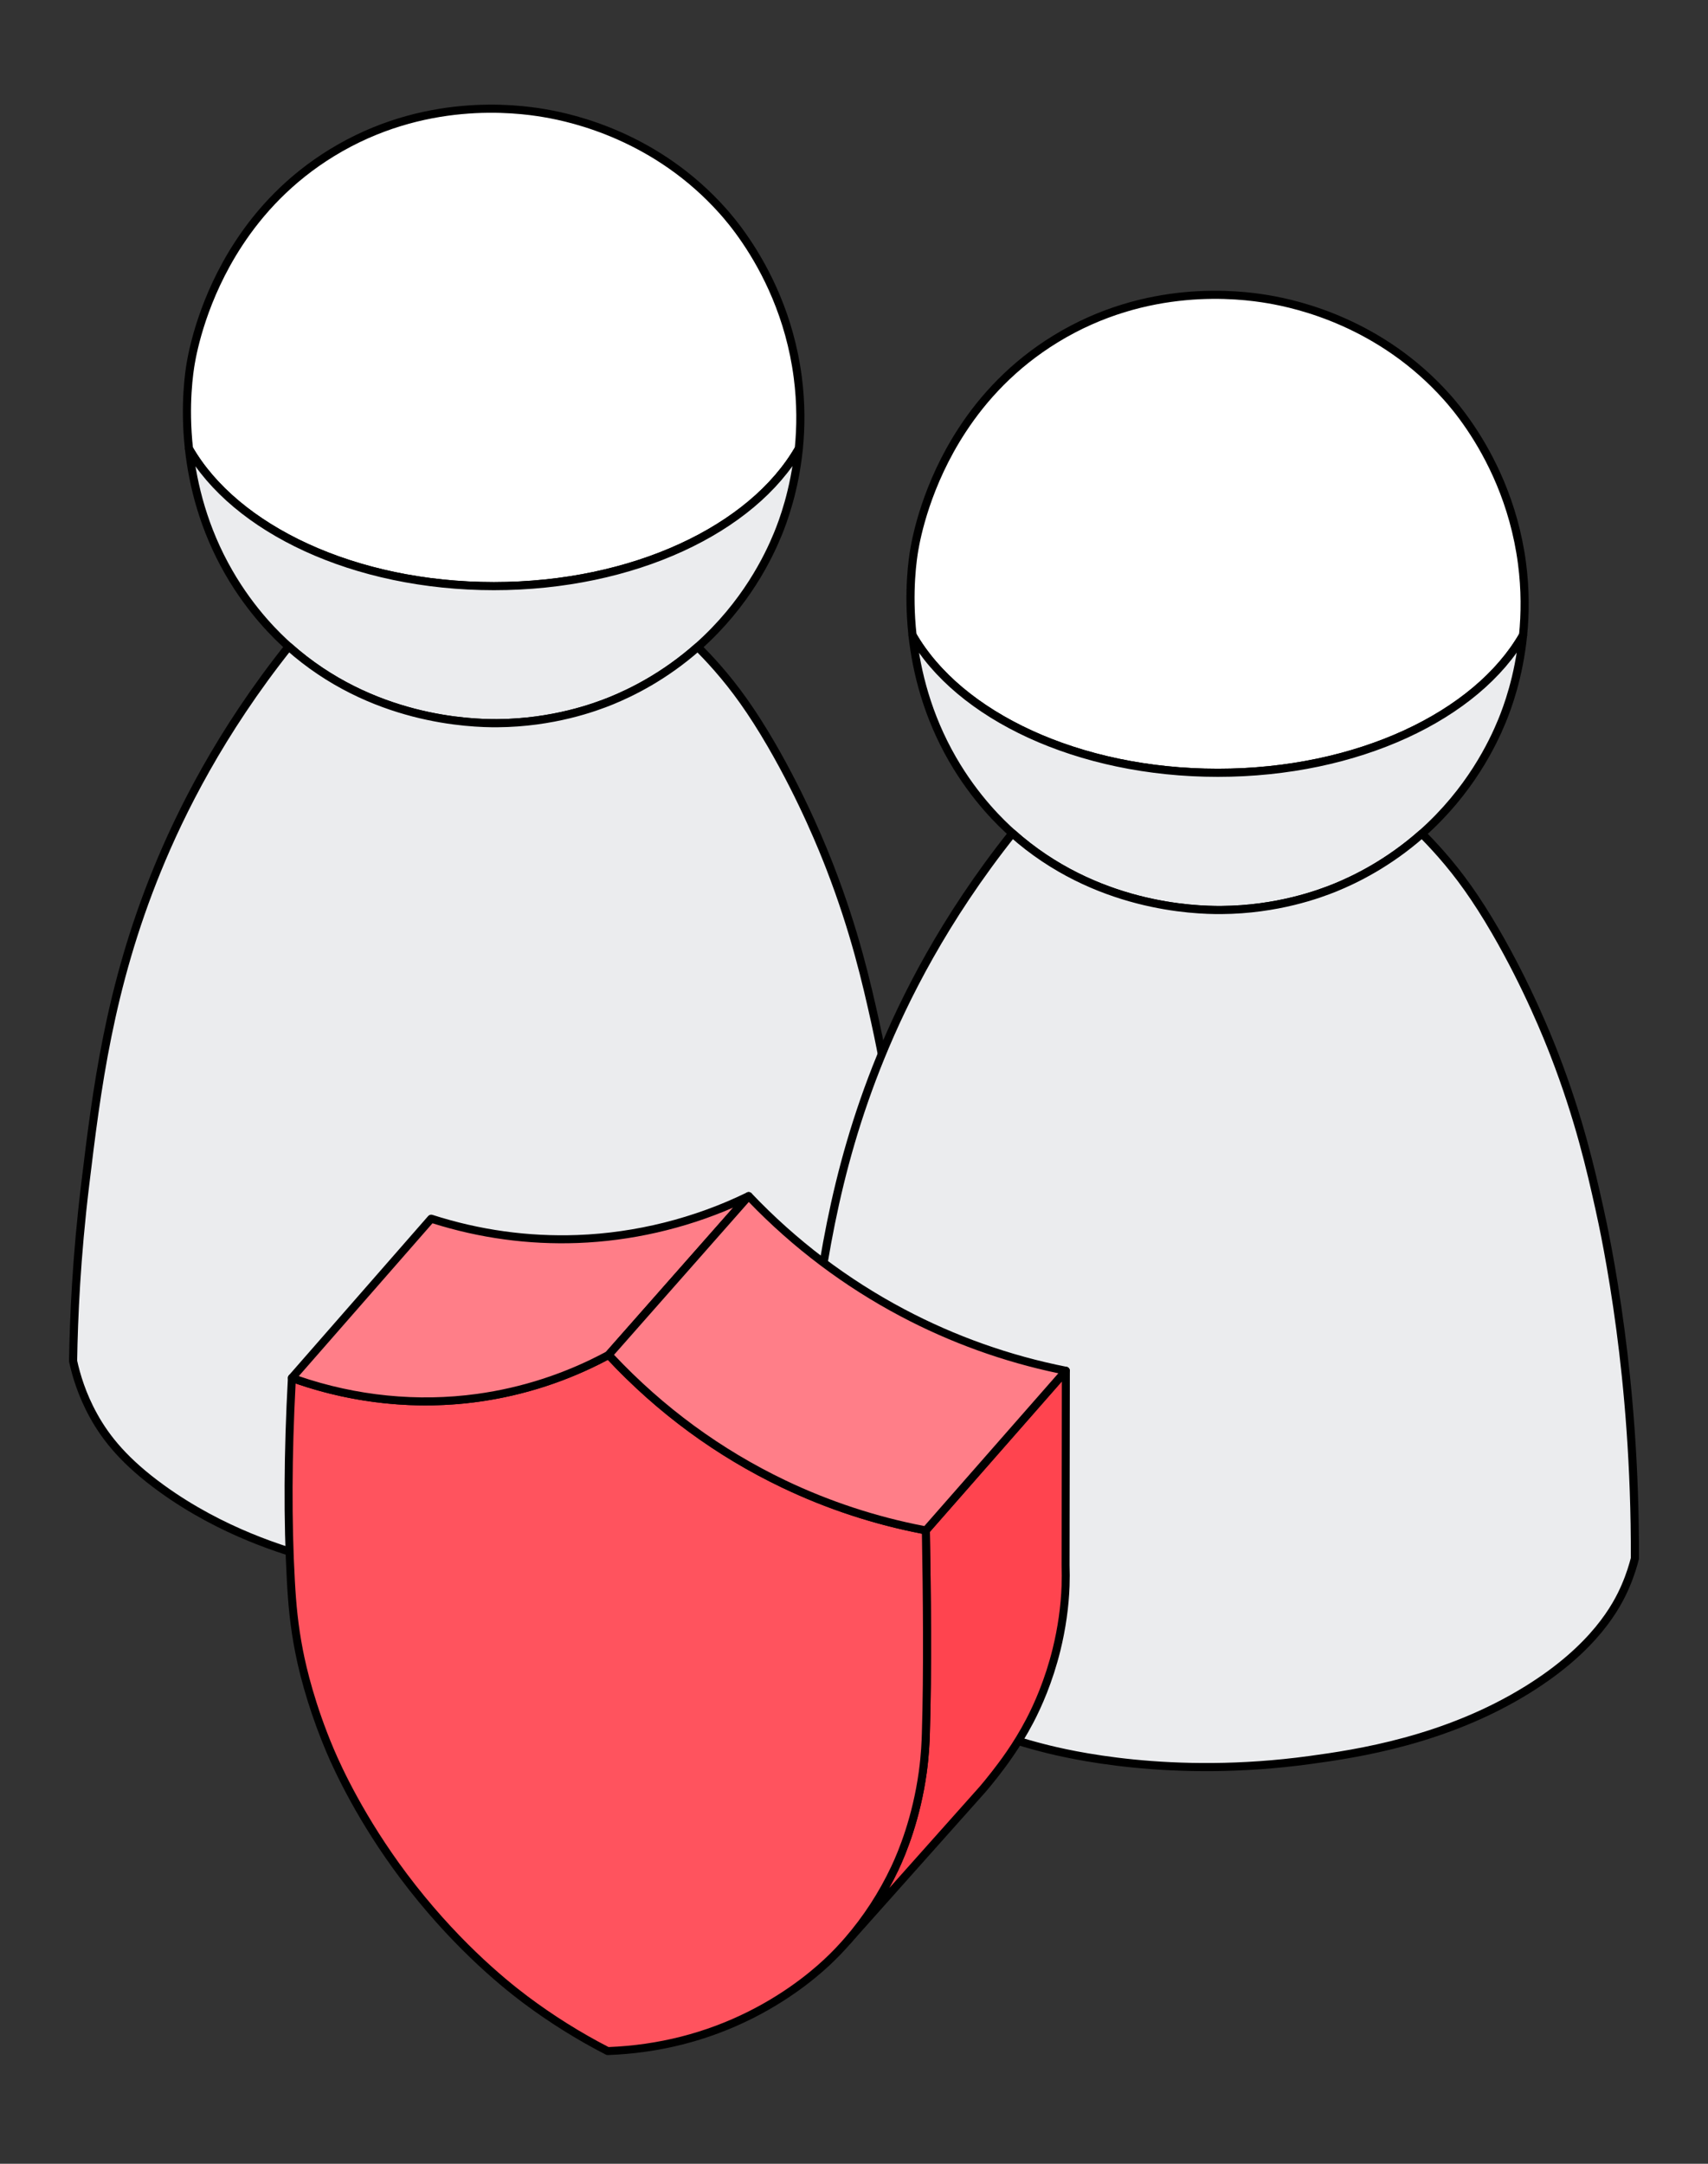 <svg width="120" height="152" viewBox="0 0 120 152" fill="none" xmlns="http://www.w3.org/2000/svg">
<rect x="0" y="0" width="120" height="152" fill="#333333" stroke="none"/>
<g id="illustration / deriv / light / trusted-partnership">
<g id="Trusted">
<g id="Group 2396">
<g id="Layer 43 copy">
<path id="Vector" d="M56.121 31.522C52.878 37.16 44.51 41.174 34.699 41.174C24.889 41.174 16.518 37.159 13.276 31.522C12.934 28.402 13.306 26.069 13.403 25.503C13.549 24.662 14.246 20.961 16.777 17.102C18.25 14.852 20.349 12.549 23.325 10.727C29.733 6.805 36.167 7.593 38.243 7.948C40.322 8.301 46.115 9.601 50.769 14.808C51.069 15.145 51.697 15.866 52.422 16.943C53.783 18.96 55.492 22.216 56.048 26.492C56.288 28.332 56.271 30.031 56.121 31.524V31.522Z" fill="white" stroke="black" stroke-width="0.571" stroke-linecap="round" stroke-linejoin="round"/>
<path id="Vector_2" d="M56.121 31.522C55.826 34.467 55.017 36.626 54.641 37.537C53.998 39.104 52.411 42.442 49.02 45.446C46.652 47.541 44.329 48.659 42.959 49.219C41.808 49.688 38.859 50.776 34.938 50.803C33.015 50.813 26.092 50.603 20.282 45.419C19.538 44.756 17.686 43.007 16.077 40.212C14.31 37.144 13.555 34.07 13.276 31.522C16.52 37.16 24.888 41.174 34.699 41.174C44.511 41.174 52.878 37.159 56.121 31.522Z" fill="#EBECEE" stroke="black" stroke-width="0.571" stroke-linecap="round" stroke-linejoin="round"/>
<path id="Vector_3" d="M63.969 96.298C63.847 96.78 63.64 97.473 63.296 98.268C62.704 99.642 61.156 102.567 56.472 105.481C50.683 109.083 44.388 110.002 41.164 110.442C31.39 111.78 24.173 110.042 22.446 109.599C19.953 108.96 15.558 107.599 11.364 104.567C8.801 102.713 7.47 101.073 6.579 99.463C5.749 97.968 5.347 96.582 5.135 95.611C5.184 92.55 5.371 88.298 5.98 83.261C6.784 76.617 7.659 69.381 11.048 61.093C12.685 57.085 15.472 51.465 20.284 45.419C26.093 50.603 33.017 50.815 34.939 50.803C38.861 50.776 41.81 49.688 42.96 49.219C44.33 48.658 46.653 47.54 49.022 45.446C49.361 45.786 49.838 46.28 50.38 46.896C51.638 48.33 52.812 49.94 54.18 52.293C56.456 56.212 57.886 59.821 58.322 60.949C60.059 65.441 60.876 69.034 61.476 71.729C61.672 72.61 62.358 75.745 62.954 80.253C63.486 84.275 63.989 89.722 63.969 96.296V96.298Z" fill="#EBECEE" stroke="black" stroke-width="0.571" stroke-linecap="round" stroke-linejoin="round"/>
</g>
<g id="Layer 43 copy_2">
<path id="Vector_4" d="M107.007 44.624C103.76 50.269 95.382 54.287 85.56 54.287C75.738 54.287 67.358 50.267 64.112 44.624C63.769 41.5 64.141 39.164 64.239 38.598C64.385 37.755 65.082 34.05 67.616 30.187C69.091 27.934 71.193 25.628 74.172 23.804C80.587 19.878 87.029 20.666 89.108 21.022C91.189 21.375 96.989 22.677 101.649 27.89C101.95 28.227 102.577 28.949 103.304 30.028C104.666 32.047 106.377 35.307 106.934 39.587C107.174 41.43 107.157 43.131 107.007 44.626V44.624Z" fill="white" stroke="black" stroke-width="0.571" stroke-linecap="round" stroke-linejoin="round"/>
<path id="Vector_5" d="M107.007 44.623C106.711 47.572 105.901 49.734 105.525 50.646C104.881 52.214 103.293 55.556 99.898 58.564C97.527 60.662 95.201 61.781 93.829 62.342C92.677 62.811 89.725 63.901 85.798 63.927C83.874 63.938 76.942 63.727 71.126 58.537C70.38 57.873 68.527 56.122 66.915 53.324C65.147 50.253 64.391 47.174 64.111 44.623C67.359 50.268 75.737 54.287 85.56 54.287C95.383 54.287 103.76 50.267 107.007 44.623Z" fill="#EBECEE" stroke="black" stroke-width="0.571" stroke-linecap="round" stroke-linejoin="round"/>
<path id="Vector_6" d="M114.864 109.476C114.742 109.959 114.535 110.653 114.191 111.448C113.598 112.824 112.048 115.752 107.358 118.67C101.562 122.277 95.26 123.197 92.033 123.637C82.247 124.976 75.021 123.237 73.292 122.793C70.796 122.153 66.396 120.791 62.197 117.755C59.631 115.899 58.299 114.257 57.406 112.645C56.576 111.149 56.173 109.761 55.961 108.788C56.01 105.724 56.197 101.467 56.807 96.424C57.612 89.772 58.488 82.528 61.88 74.23C63.519 70.217 66.31 64.59 71.127 58.538C76.943 63.727 83.875 63.939 85.799 63.927C89.726 63.901 92.679 62.812 93.83 62.342C95.202 61.78 97.528 60.661 99.899 58.564C100.24 58.904 100.716 59.399 101.259 60.016C102.519 61.452 103.694 63.063 105.064 65.419C107.343 69.343 108.775 72.956 109.211 74.086C110.949 78.583 111.768 82.18 112.368 84.879C112.565 85.76 113.251 88.899 113.848 93.412C114.381 97.44 114.884 102.893 114.864 109.475V109.476Z" fill="#EBECEE" stroke="black" stroke-width="0.571" stroke-linecap="round" stroke-linejoin="round"/>
</g>
<g id="Shield">
<g id="Group">
<path id="Vector_7" d="M59.551 136.336C62.714 132.79 65.875 129.242 69.035 125.695C69.255 125.436 69.56 125.072 69.907 124.624C70.455 123.916 71.429 122.647 72.346 120.895C72.731 120.162 73.621 118.359 74.232 115.876C74.755 113.752 74.843 112.057 74.866 111.394C74.887 110.806 74.878 110.31 74.866 109.946C74.873 105.395 74.88 100.844 74.887 96.291C71.606 100.03 68.327 103.768 65.047 107.507C65.098 110.229 65.203 116.92 65.047 121.827C65.03 122.358 64.997 123.289 64.829 124.505C64.343 128.02 63.2 130.542 62.865 131.249C61.792 133.524 60.512 135.229 59.551 136.336Z" fill="#FF444F"/>
<path id="Vector_8" d="M59.549 136.618C59.627 136.618 59.704 136.585 59.759 136.523C62.921 132.977 66.083 129.429 69.243 125.882C69.451 125.639 69.764 125.266 70.128 124.796C70.621 124.158 71.648 122.831 72.594 121.025C73.16 119.947 73.95 118.191 74.503 115.943C74.873 114.438 75.095 112.868 75.145 111.403C75.162 110.917 75.162 110.436 75.145 109.935L75.166 96.29C75.166 96.174 75.095 96.068 74.985 96.028C74.875 95.987 74.752 96.018 74.674 96.105C71.394 99.844 68.114 103.581 64.835 107.32C64.789 107.372 64.763 107.441 64.765 107.511C64.841 111.63 64.904 117.456 64.765 121.817C64.751 122.275 64.72 123.228 64.55 124.465C64.114 127.617 63.148 129.991 62.609 131.128C61.75 132.95 60.648 134.641 59.337 136.151C59.236 136.268 59.247 136.445 59.364 136.546C59.417 136.592 59.483 136.616 59.549 136.616V136.618ZM74.604 97.039L74.585 109.946C74.601 110.443 74.601 110.911 74.585 111.385C74.537 112.812 74.32 114.342 73.959 115.809C73.42 118.002 72.648 119.714 72.098 120.765C71.175 122.528 70.205 123.78 69.685 124.453C69.328 124.914 69.021 125.279 68.821 125.514C66.707 127.888 64.589 130.265 62.469 132.641C62.698 132.225 62.916 131.801 63.12 131.37C63.67 130.205 64.662 127.77 65.108 124.544C65.282 123.275 65.313 122.303 65.328 121.837C65.466 117.502 65.406 111.73 65.331 107.611C68.422 104.087 71.513 100.564 74.606 97.039H74.604Z" fill="black"/>
</g>
<g id="Group_2">
<path id="Vector_9" d="M20.437 111.077C20.519 112.548 20.641 114.086 21.012 115.996C21.164 116.776 21.723 119.506 23.194 122.978C23.562 123.848 25.158 127.528 28.352 131.786C32.105 136.791 35.897 139.708 36.92 140.474C39.13 142.129 41.159 143.295 42.693 144.083C45.117 143.995 48.808 143.513 52.729 141.544C55.952 139.928 57.96 137.996 58.501 137.458C58.702 137.26 58.97 136.986 59.284 136.638C59.341 136.575 59.399 136.51 59.458 136.442C59.489 136.407 59.518 136.372 59.551 136.337C60.512 135.23 61.792 133.524 62.865 131.249C63.2 130.543 64.343 128.021 64.829 124.505C64.997 123.29 65.03 122.358 65.047 121.827C65.203 116.921 65.098 110.23 65.047 107.507C62.312 106.992 58.837 106.049 55.077 104.253C49.204 101.45 45.18 97.781 42.762 95.178C40.75 96.264 37.605 97.64 33.548 98.197C27.673 99.004 22.947 97.676 20.509 96.795C20.138 103.594 20.285 108.364 20.437 111.077Z" fill="#FF535E"/>
<path id="Vector_10" d="M42.693 144.364C42.693 144.364 42.7 144.364 42.703 144.364C46.306 144.232 49.721 143.368 52.855 141.796C55.809 140.315 57.785 138.567 58.698 137.658C58.964 137.397 59.23 137.117 59.492 136.826C59.55 136.763 59.608 136.697 59.669 136.628L59.701 136.59C59.719 136.569 59.738 136.548 59.757 136.527C61.108 134.971 62.237 133.238 63.12 131.369C63.67 130.204 64.662 127.769 65.108 124.543C65.282 123.275 65.313 122.302 65.328 121.836C65.468 117.463 65.406 111.627 65.328 107.502C65.326 107.368 65.23 107.256 65.099 107.23C61.663 106.583 58.331 105.495 55.198 103.999C50.598 101.803 46.483 98.771 42.967 94.986C42.88 94.891 42.741 94.869 42.627 94.929C39.767 96.474 36.698 97.48 33.508 97.918C29.212 98.508 24.75 98.027 20.603 96.53C20.52 96.5 20.426 96.51 20.353 96.559C20.28 96.608 20.232 96.69 20.228 96.778C19.943 102.016 19.918 106.833 20.157 111.091C20.248 112.748 20.381 114.225 20.735 116.048C21.164 118.252 21.945 120.751 22.934 123.086C23.502 124.428 25.144 127.979 28.126 131.953C31.529 136.492 34.989 139.379 36.75 140.697C38.578 142.067 40.534 143.289 42.563 144.332C42.602 144.353 42.647 144.363 42.691 144.363L42.693 144.364ZM64.771 107.74C64.845 111.845 64.903 117.536 64.766 121.819C64.752 122.277 64.721 123.23 64.551 124.467C64.116 127.619 63.149 129.993 62.611 131.13C61.751 132.952 60.65 134.643 59.339 136.153C59.321 136.173 59.299 136.197 59.277 136.222L59.247 136.257C59.188 136.323 59.132 136.386 59.076 136.45C58.822 136.733 58.562 137.005 58.303 137.259C57.412 138.145 55.487 139.847 52.603 141.294C49.564 142.82 46.251 143.663 42.757 143.801C40.778 142.781 38.872 141.586 37.089 140.25C35.352 138.951 31.938 136.101 28.577 131.619C25.633 127.693 24.013 124.192 23.453 122.87C22.138 119.766 21.532 117.198 21.288 115.944C20.939 114.152 20.808 112.697 20.717 111.063C20.485 106.926 20.503 102.259 20.769 97.187C24.898 98.616 29.322 99.063 33.586 98.477C36.771 98.039 39.838 97.048 42.705 95.529C46.235 99.293 50.356 102.313 54.956 104.509C58.066 105.994 61.366 107.082 64.771 107.742V107.74Z" fill="black"/>
</g>
<g id="Group_3">
<path id="Vector_11" d="M20.509 96.795C22.947 97.676 27.673 99.004 33.548 98.198C37.605 97.64 40.75 96.264 42.762 95.178C43.362 94.497 43.963 93.817 44.563 93.135C47.242 90.097 49.92 87.058 52.6 84.021C50.225 85.178 46.035 86.835 40.583 87.036C36.183 87.199 32.608 86.353 30.295 85.608C27.034 89.337 23.771 93.066 20.509 96.795Z" fill="#FF7E88"/>
<path id="Vector_12" d="M29.903 98.726C31.137 98.726 32.368 98.643 33.586 98.476C36.843 98.027 39.974 97.002 42.895 95.425C42.925 95.41 42.95 95.389 42.973 95.363C43.272 95.023 43.573 94.682 43.873 94.342C44.174 94.002 44.475 93.66 44.774 93.32C46.113 91.802 47.453 90.283 48.792 88.764C50.131 87.245 51.47 85.726 52.811 84.207C52.899 84.106 52.905 83.957 52.824 83.852C52.742 83.745 52.597 83.712 52.476 83.769C48.778 85.573 44.662 86.606 40.572 86.756C37.121 86.884 33.693 86.408 30.381 85.341C30.274 85.308 30.157 85.34 30.083 85.424C26.822 89.153 23.559 92.882 20.297 96.611C20.235 96.681 20.213 96.777 20.236 96.867C20.26 96.957 20.326 97.03 20.413 97.061C23.47 98.165 26.695 98.727 29.904 98.727L29.903 98.726ZM42.584 94.955C39.736 96.486 36.682 97.482 33.508 97.919C29.345 98.491 25.028 98.058 20.992 96.669C24.124 93.09 27.255 89.511 30.384 85.933C33.702 86.98 37.136 87.446 40.591 87.318C44.316 87.18 48.063 86.325 51.508 84.833C50.462 86.02 49.415 87.207 48.368 88.393C47.029 89.912 45.69 91.431 44.35 92.95C44.049 93.291 43.75 93.631 43.449 93.971C43.16 94.298 42.87 94.627 42.582 94.955H42.584Z" fill="black"/>
</g>
<g id="Group_4">
<path id="Vector_13" d="M42.762 95.178C45.18 97.781 49.204 101.45 55.077 104.253C58.837 106.048 62.312 106.991 65.047 107.507C68.327 103.768 71.606 100.031 74.887 96.292C71.911 95.703 67.835 94.562 63.408 92.22C58.376 89.558 54.833 86.37 52.6 84.02C49.921 87.058 47.243 90.097 44.563 93.135C43.963 93.816 43.362 94.496 42.762 95.178Z" fill="#FF7E88"/>
<path id="Vector_14" d="M65.047 107.788C65.127 107.788 65.205 107.754 65.258 107.692C68.537 103.954 71.817 100.216 75.097 96.477C75.164 96.401 75.185 96.296 75.152 96.202C75.12 96.108 75.04 96.036 74.94 96.016C70.958 95.228 67.121 93.868 63.538 91.971C59.541 89.855 55.929 87.116 52.802 83.826C52.748 83.769 52.67 83.738 52.593 83.739C52.514 83.741 52.44 83.776 52.388 83.835C51.047 85.354 49.709 86.873 48.37 88.393C47.031 89.912 45.691 91.43 44.351 92.949C44.05 93.291 43.751 93.631 43.45 93.971C43.15 94.311 42.849 94.652 42.55 94.992C42.454 95.1 42.457 95.263 42.556 95.369C46.119 99.206 50.292 102.28 54.955 104.506C58.132 106.023 61.509 107.126 64.994 107.782C65.011 107.785 65.029 107.787 65.046 107.787L65.047 107.788ZM74.356 96.47C71.217 100.048 68.079 103.623 64.942 107.201C61.561 106.55 58.283 105.472 55.198 103.999C50.674 101.839 46.619 98.87 43.141 95.172C43.386 94.895 43.629 94.618 43.873 94.342C44.174 94.002 44.475 93.66 44.774 93.32C46.113 91.801 47.453 90.283 48.792 88.764C50.064 87.321 51.337 85.878 52.608 84.436C55.728 87.672 59.315 90.373 63.276 92.469C66.764 94.315 70.489 95.66 74.356 96.47Z" fill="black"/>
</g>
</g>
</g>
</g>
</g>
</svg>
